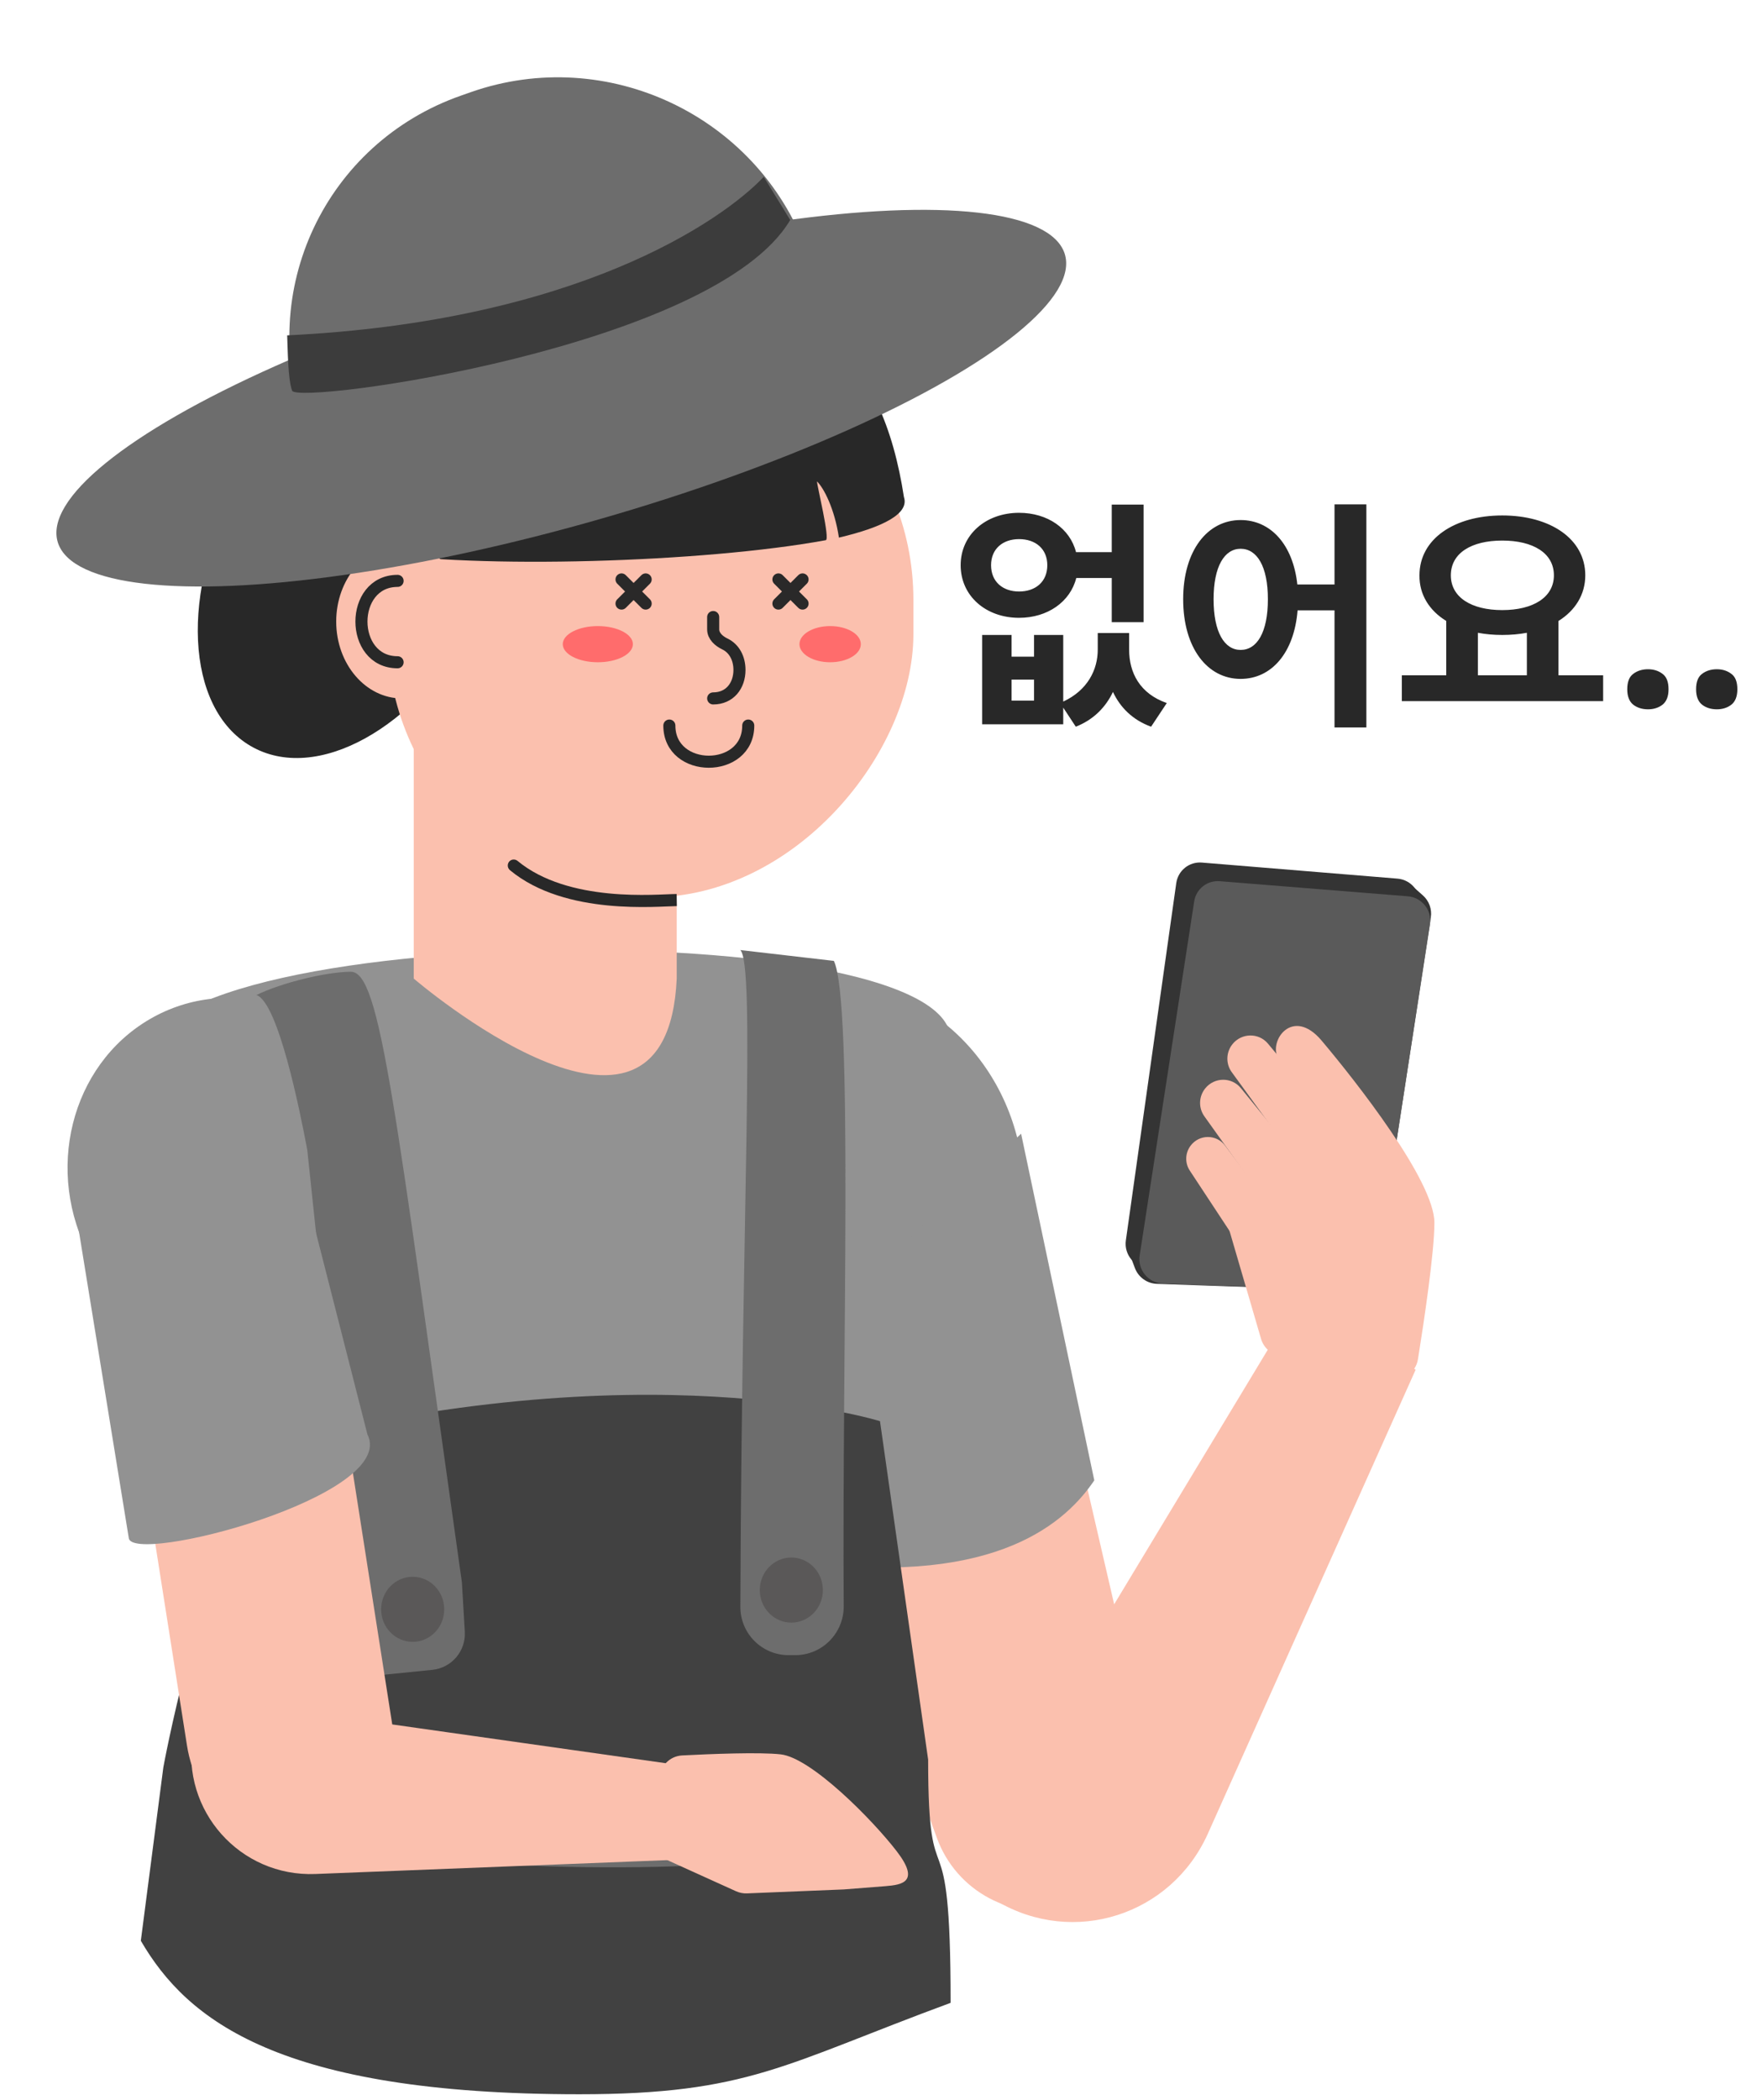 <svg width="146" height="174" viewBox="0 0 146 174" fill="none" xmlns="http://www.w3.org/2000/svg">
<path d="M82.12 46.823C82.12 48.203 83.1 49.003 84.44 49.003C85.8 49.003 86.78 48.203 86.78 46.823C86.78 45.463 85.8 44.663 84.44 44.663C83.1 44.663 82.12 45.463 82.12 46.823ZM92.12 47.883H89.18C88.68 49.863 86.8 51.183 84.44 51.183C81.68 51.183 79.6 49.363 79.6 46.823C79.6 44.303 81.68 42.483 84.44 42.483C86.8 42.483 88.66 43.783 89.16 45.743H92.12V41.803H94.76V51.543H92.12V47.883ZM85.68 58.043V56.303H83.82V58.043H85.68ZM93.56 52.443V53.823C93.56 55.723 94.44 57.463 96.68 58.243L95.38 60.203C93.84 59.643 92.82 58.603 92.22 57.323C91.62 58.583 90.62 59.623 89.14 60.203L88.1 58.623V60.003H81.38V52.603H83.82V54.403H85.68V52.603H88.1V58.123C90.12 57.183 90.96 55.483 90.96 53.823V52.443H93.56ZM102.798 53.843C104.158 53.843 105.058 52.383 105.058 49.643C105.058 46.923 104.158 45.463 102.798 45.463C101.458 45.463 100.558 46.923 100.558 49.643C100.558 52.383 101.458 53.843 102.798 53.843ZM110.578 41.783H113.218V60.263H110.578V50.563H107.518C107.238 54.083 105.358 56.243 102.798 56.243C100.058 56.243 98.038 53.703 98.038 49.643C98.038 45.603 100.058 43.083 102.798 43.083C105.278 43.083 107.138 45.103 107.498 48.423H110.578V41.783ZM122.457 52.423V55.943H126.517V52.423C125.877 52.543 125.197 52.603 124.477 52.603C123.757 52.603 123.097 52.543 122.457 52.423ZM124.477 44.783C121.917 44.783 120.217 45.823 120.217 47.663C120.217 49.483 121.917 50.543 124.477 50.543C127.037 50.543 128.757 49.483 128.757 47.663C128.757 45.823 127.037 44.783 124.477 44.783ZM129.137 55.943H132.837V58.083H116.157V55.943H119.837V51.443C118.437 50.583 117.597 49.263 117.617 47.663C117.617 44.643 120.517 42.703 124.477 42.703C128.457 42.703 131.357 44.643 131.357 47.663C131.357 49.263 130.517 50.583 129.137 51.443V55.943ZM134.835 57.103C134.835 56.49 135.002 56.063 135.335 55.823C135.669 55.57 136.075 55.443 136.555 55.443C137.022 55.443 137.422 55.57 137.755 55.823C138.089 56.063 138.255 56.49 138.255 57.103C138.255 57.69 138.089 58.116 137.755 58.383C137.422 58.636 137.022 58.763 136.555 58.763C136.075 58.763 135.669 58.636 135.335 58.383C135.002 58.116 134.835 57.69 134.835 57.103ZM140.538 57.103C140.538 56.49 140.705 56.063 141.038 55.823C141.372 55.57 141.778 55.443 142.258 55.443C142.725 55.443 143.125 55.57 143.458 55.823C143.792 56.063 143.958 56.49 143.958 57.103C143.958 57.69 143.792 58.116 143.458 58.383C143.125 58.636 142.725 58.763 142.258 58.763C141.778 58.763 141.372 58.636 141.038 58.383C140.705 58.116 140.538 57.69 140.538 57.103Z" fill="#282828"/>
<path d="M78.223 87.826C85.806 75.577 11.972 75.755 11.972 87.826C10.028 132.544 18.09 145.055 18.09 155.881C18.09 166.707 72.545 165.88 75.267 155.881C77.989 145.881 73.735 166.255 78.223 87.826Z" fill="#929292"/>
<ellipse cx="16.122" cy="17.525" rx="16.122" ry="17.525" transform="matrix(-1 0 0 1 84.867 81.401)" fill="#929292"/>
<ellipse cx="13.792" cy="14.624" rx="13.792" ry="14.624" transform="matrix(-0.865 0.502 0.479 0.878 24.359 77.497)" fill="#929292"/>
<path d="M89.818 122.095C88.458 116.217 82.606 112.621 76.748 114.062C70.374 115.631 66.734 122.445 68.983 128.6L77.632 152.267C79.253 156.704 83.923 159.188 88.518 158.057C93.545 156.82 96.674 151.729 95.507 146.686L89.818 122.095Z" fill="#FBC0AE"/>
<path d="M81.076 151.537C79.846 153.576 80.527 156.276 82.578 157.49C88.956 161.265 97.051 158.681 100.087 151.903L117.302 113.471L107.5 107.757L81.076 151.537Z" fill="#FBC0AE"/>
<path d="M90.674 122.64L84.609 93.923L62.745 114.411L67.052 129.477C82.79 131.351 88.396 126 90.674 122.64Z" fill="#929292"/>
<path d="M21.555 119.934C53.368 111.583 72.916 117.737 72.916 117.737L76.906 145.774C76.906 158.503 78.769 148.925 78.769 165.925C65 170.998 62 173.498 48 173.498C23.149 173.498 15.502 167.373 11.669 160.781L13.534 146.417C13.534 146.417 16.189 131.801 21.555 119.934Z" fill="#414141"/>
<path d="M69.911 133.06C69.763 111.95 70.711 82.977 69.094 79.605L61.34 78.706C62.602 79.931 61.439 100.861 61.346 133.115C61.34 135.324 63.131 137.121 65.34 137.121H65.894C68.127 137.121 69.927 135.293 69.911 133.06Z" fill="#6D6D6D"/>
<path d="M38.514 135.177L38.273 131.094C32.674 91.422 31.53 80.504 29.068 80.504C27.098 80.504 23.307 81.416 21.255 82.431C23.058 83.073 24.861 92.064 25.462 95.275L30.065 138.919L35.821 138.338C37.421 138.177 38.609 136.782 38.514 135.177Z" fill="#6D6D6D"/>
<ellipse cx="2.614" cy="2.696" rx="2.614" ry="2.696" transform="matrix(-1 0 0 1 36.809 130.627)" fill="#5A5858"/>
<path d="M27.838 113.057C27.117 108.453 22.854 105.346 18.252 106.073C13.528 106.819 10.26 111.311 11.003 116.037L15.494 144.61C16.263 149.504 20.265 153.175 25.187 153.499C29.805 153.804 33.567 149.667 32.848 145.073L27.838 113.057Z" fill="#FBC0AE"/>
<path d="M70.055 152.399C64.953 154.057 50.085 155.098 29.969 153.11" stroke="#6D6D6D"/>
<path d="M19.724 141.05C17.924 140.794 16.248 142.037 15.967 143.834C15.001 150.004 19.894 155.497 26.135 155.251L59.197 153.947L59.377 146.67L19.724 141.05Z" fill="#FBC0AE"/>
<path d="M64.694 145.34C62.951 145.142 58.891 145.306 56.523 145.428C55.498 145.481 54.688 146.31 54.646 147.335L54.389 153.69L60.99 156.681C61.274 156.809 61.584 156.869 61.896 156.857L69.923 156.529L73.372 156.258C74.751 156.148 76.259 155.912 74.308 153.373C72.288 150.745 67.228 145.628 64.694 145.34Z" fill="#FBC0AE"/>
<path d="M10.667 127.394L5.985 98.597L24.658 96.147L30.443 118.828C33.045 123.947 10.783 129.732 10.667 127.394Z" fill="#929292"/>
<path d="M99.59 71.459L115.798 72.79C116.961 72.885 117.804 73.955 117.626 75.109L113.166 103.938C113.012 104.933 112.144 105.652 111.139 105.617L95.214 105.059C94.021 105.018 93.122 103.944 93.289 102.761L97.466 73.158C97.613 72.116 98.542 71.373 99.59 71.459Z" fill="#343434"/>
<path d="M94.038 105.05L93.697 104.144C93.45 103.486 93.563 102.749 93.995 102.201L116.833 73.234L117.899 74.177C118.414 74.632 118.663 75.318 118.559 75.995L114.066 105.243C113.913 106.239 113.044 106.959 112.039 106.924L95.854 106.358C95.043 106.33 94.325 105.813 94.038 105.05Z" fill="#343434"/>
<path d="M101.068 73.002L116.658 74.254C117.823 74.348 118.668 75.418 118.489 76.573L114.065 105.241C113.911 106.237 113.04 106.957 112.033 106.919L96.35 106.333C95.149 106.288 94.25 105.199 94.433 104.01L98.951 74.676C99.109 73.647 100.03 72.919 101.068 73.002Z" fill="#5A5A5A"/>
<path d="M118.855 101.29C118.855 103.754 117.988 109.516 117.492 112.608C117.313 113.727 116.233 114.461 115.124 114.228L106.001 112.314C105.278 112.162 104.698 111.626 104.491 110.917L101.779 101.633C101.564 100.896 101.789 100.101 102.36 99.587L107.919 94.575C108.601 93.961 108.777 92.962 108.347 92.152L106.24 88.184C106.149 88.013 106.024 87.861 105.924 87.696C105.061 86.274 107.093 83.349 109.504 86.202C112.337 89.555 118.855 97.841 118.855 101.29Z" fill="#FBC0AE"/>
<path d="M105.068 86.464L110.003 92.407C110.34 92.812 110.515 93.328 110.495 93.857C110.417 95.902 107.806 96.717 106.608 95.07L102.062 88.822C101.561 88.133 101.582 87.191 102.113 86.516C102.866 85.562 104.298 85.537 105.068 86.464Z" fill="#FBC0AE"/>
<path d="M102.819 90.146L107.701 96.135C108.033 96.543 108.204 97.061 108.179 97.589C108.083 99.633 105.465 100.423 104.282 98.766L99.791 92.475C99.297 91.781 99.326 90.839 99.863 90.17C100.624 89.223 102.057 89.211 102.819 90.146Z" fill="#FBC0AE"/>
<path d="M101.504 94.902L106.043 100.95C106.318 101.318 106.459 101.769 106.442 102.23C106.37 104.196 103.822 104.927 102.745 103.291L98.584 96.975C98.172 96.349 98.197 95.528 98.647 94.922C99.361 93.961 100.791 93.951 101.504 94.902Z" fill="#FBC0AE"/>
<ellipse cx="2.614" cy="2.696" rx="2.614" ry="2.696" transform="matrix(-1 0 0 1 68.184 129.033)" fill="#5A5858"/>
<ellipse cx="11.345" cy="18.219" rx="11.345" ry="18.219" transform="matrix(-0.863 -0.504 -0.481 0.876 48.082 35.599)" fill="#282828"/>
<path d="M56.074 68.606L34.284 51.868V81.071C34.284 81.071 55.251 99.078 56.074 81.071C56.074 76.797 56.074 68.606 56.074 68.606Z" fill="#FBC0AE"/>
<rect width="43.581" height="46.443" rx="21.79" transform="matrix(-1 0 0 1 75.684 27.898)" fill="#FBC0AE"/>
<path d="M59.094 57.86C60.47 57.86 61.273 56.803 61.273 55.5C61.273 54.543 60.84 53.719 60.064 53.349C59.566 53.111 59.094 52.693 59.094 52.141V51.118" stroke="#282828" stroke-linecap="round"/>
<g filter="url(#filter0_f_1912_4973)">
<ellipse cx="2.905" cy="1.498" rx="2.905" ry="1.498" transform="matrix(-1 0 0 1 52.441 51.868)" fill="#FF6C6C"/>
</g>
<g filter="url(#filter1_f_1912_4973)">
<ellipse cx="2.542" cy="1.498" rx="2.542" ry="1.498" transform="matrix(-1 0 0 1 71.328 51.868)" fill="#FF6C6C"/>
</g>
<path d="M64.5 48.003L66.5 50.003" stroke="#2A2929" stroke-linecap="round"/>
<path d="M66.5 48.003L64.5 50.003" stroke="#2A2929" stroke-linecap="round"/>
<path d="M51.5 48.003L53.5 50.003" stroke="#2A2929" stroke-linecap="round"/>
<path d="M53.5 48.003L51.5 50.003" stroke="#2A2929" stroke-linecap="round"/>
<path d="M64.903 43.626C65.266 43.252 65.554 42.877 66.356 42.877C67.158 42.877 67.445 43.252 67.809 43.626" stroke="#282828" stroke-linecap="round"/>
<path d="M50.376 43.626C50.739 43.252 51.026 42.877 51.829 42.877C52.631 42.877 52.918 43.252 53.281 43.626" stroke="#282828" stroke-linecap="round"/>
<path d="M62 60.108C62 64.103 55.463 64.103 55.463 60.108" stroke="#282828" stroke-linecap="round"/>
<path d="M48.864 24.462C30.654 27.148 31.042 39.614 30.654 45.727C39.569 47.161 58.298 46.609 68.424 44.752C68.797 44.683 67.698 40.257 67.698 39.883C68.261 40.431 69.15 42.13 69.513 44.538C73.183 43.674 75.36 42.55 74.9 41.18C73.145 29.77 67.073 21.775 48.864 24.462Z" fill="#282828"/>
<path d="M42.259 72.094C42.045 71.916 42.012 71.6 42.185 71.387C42.359 71.174 42.672 71.145 42.886 71.322L42.259 72.094ZM56.083 75.066C55.35 75.069 53.008 75.271 50.35 75.01C47.688 74.749 44.586 74.019 42.259 72.094L42.886 71.322C44.983 73.057 47.845 73.758 50.435 74.012C53.028 74.266 55.225 74.067 56.066 74.063L56.083 75.066Z" fill="#282828"/>
<ellipse cx="5.448" cy="6.367" rx="5.448" ry="6.367" transform="matrix(-1 0 0 1 38.754 45.127)" fill="#FBC0AE"/>
<path d="M32.945 48.123C28.95 48.123 28.95 54.865 32.945 54.865" stroke="#282828" stroke-linecap="round"/>
<ellipse cx="43.4" cy="10.514" rx="43.4" ry="10.514" transform="matrix(-0.961 0.276 0.31 0.951 84.957 11.01)" fill="#6D6D6D"/>
<path d="M66.833 20.74C62.721 9.563 50.275 3.693 39.034 7.627L38.208 7.917C26.967 11.851 21.189 24.101 25.301 35.278C39.687 32.049 53.625 27.17 66.833 20.74Z" fill="#6D6D6D"/>
<path d="M23.795 27.783C47.73 26.633 59.776 18.345 63.284 14.653L65.478 18.224C59.225 28.809 24.651 33.562 24.205 32.365C23.848 31.408 23.85 28.987 23.795 27.783Z" fill="#3C3C3C"/>
<defs>
<filter id="filter0_f_1912_4973" x="42.629" y="47.868" width="13.812" height="10.996" filterUnits="userSpaceOnUse" color-interpolation-filters="sRGB">
<feFlood flood-opacity="0" result="BackgroundImageFix"/>
<feBlend mode="normal" in="SourceGraphic" in2="BackgroundImageFix" result="shape"/>
<feGaussianBlur stdDeviation="2" result="effect1_foregroundBlur_1912_4973"/>
</filter>
<filter id="filter1_f_1912_4973" x="62.242" y="47.868" width="13.086" height="10.996" filterUnits="userSpaceOnUse" color-interpolation-filters="sRGB">
<feFlood flood-opacity="0" result="BackgroundImageFix"/>
<feBlend mode="normal" in="SourceGraphic" in2="BackgroundImageFix" result="shape"/>
<feGaussianBlur stdDeviation="2" result="effect1_foregroundBlur_1912_4973"/>
</filter>
</defs>
</svg>
